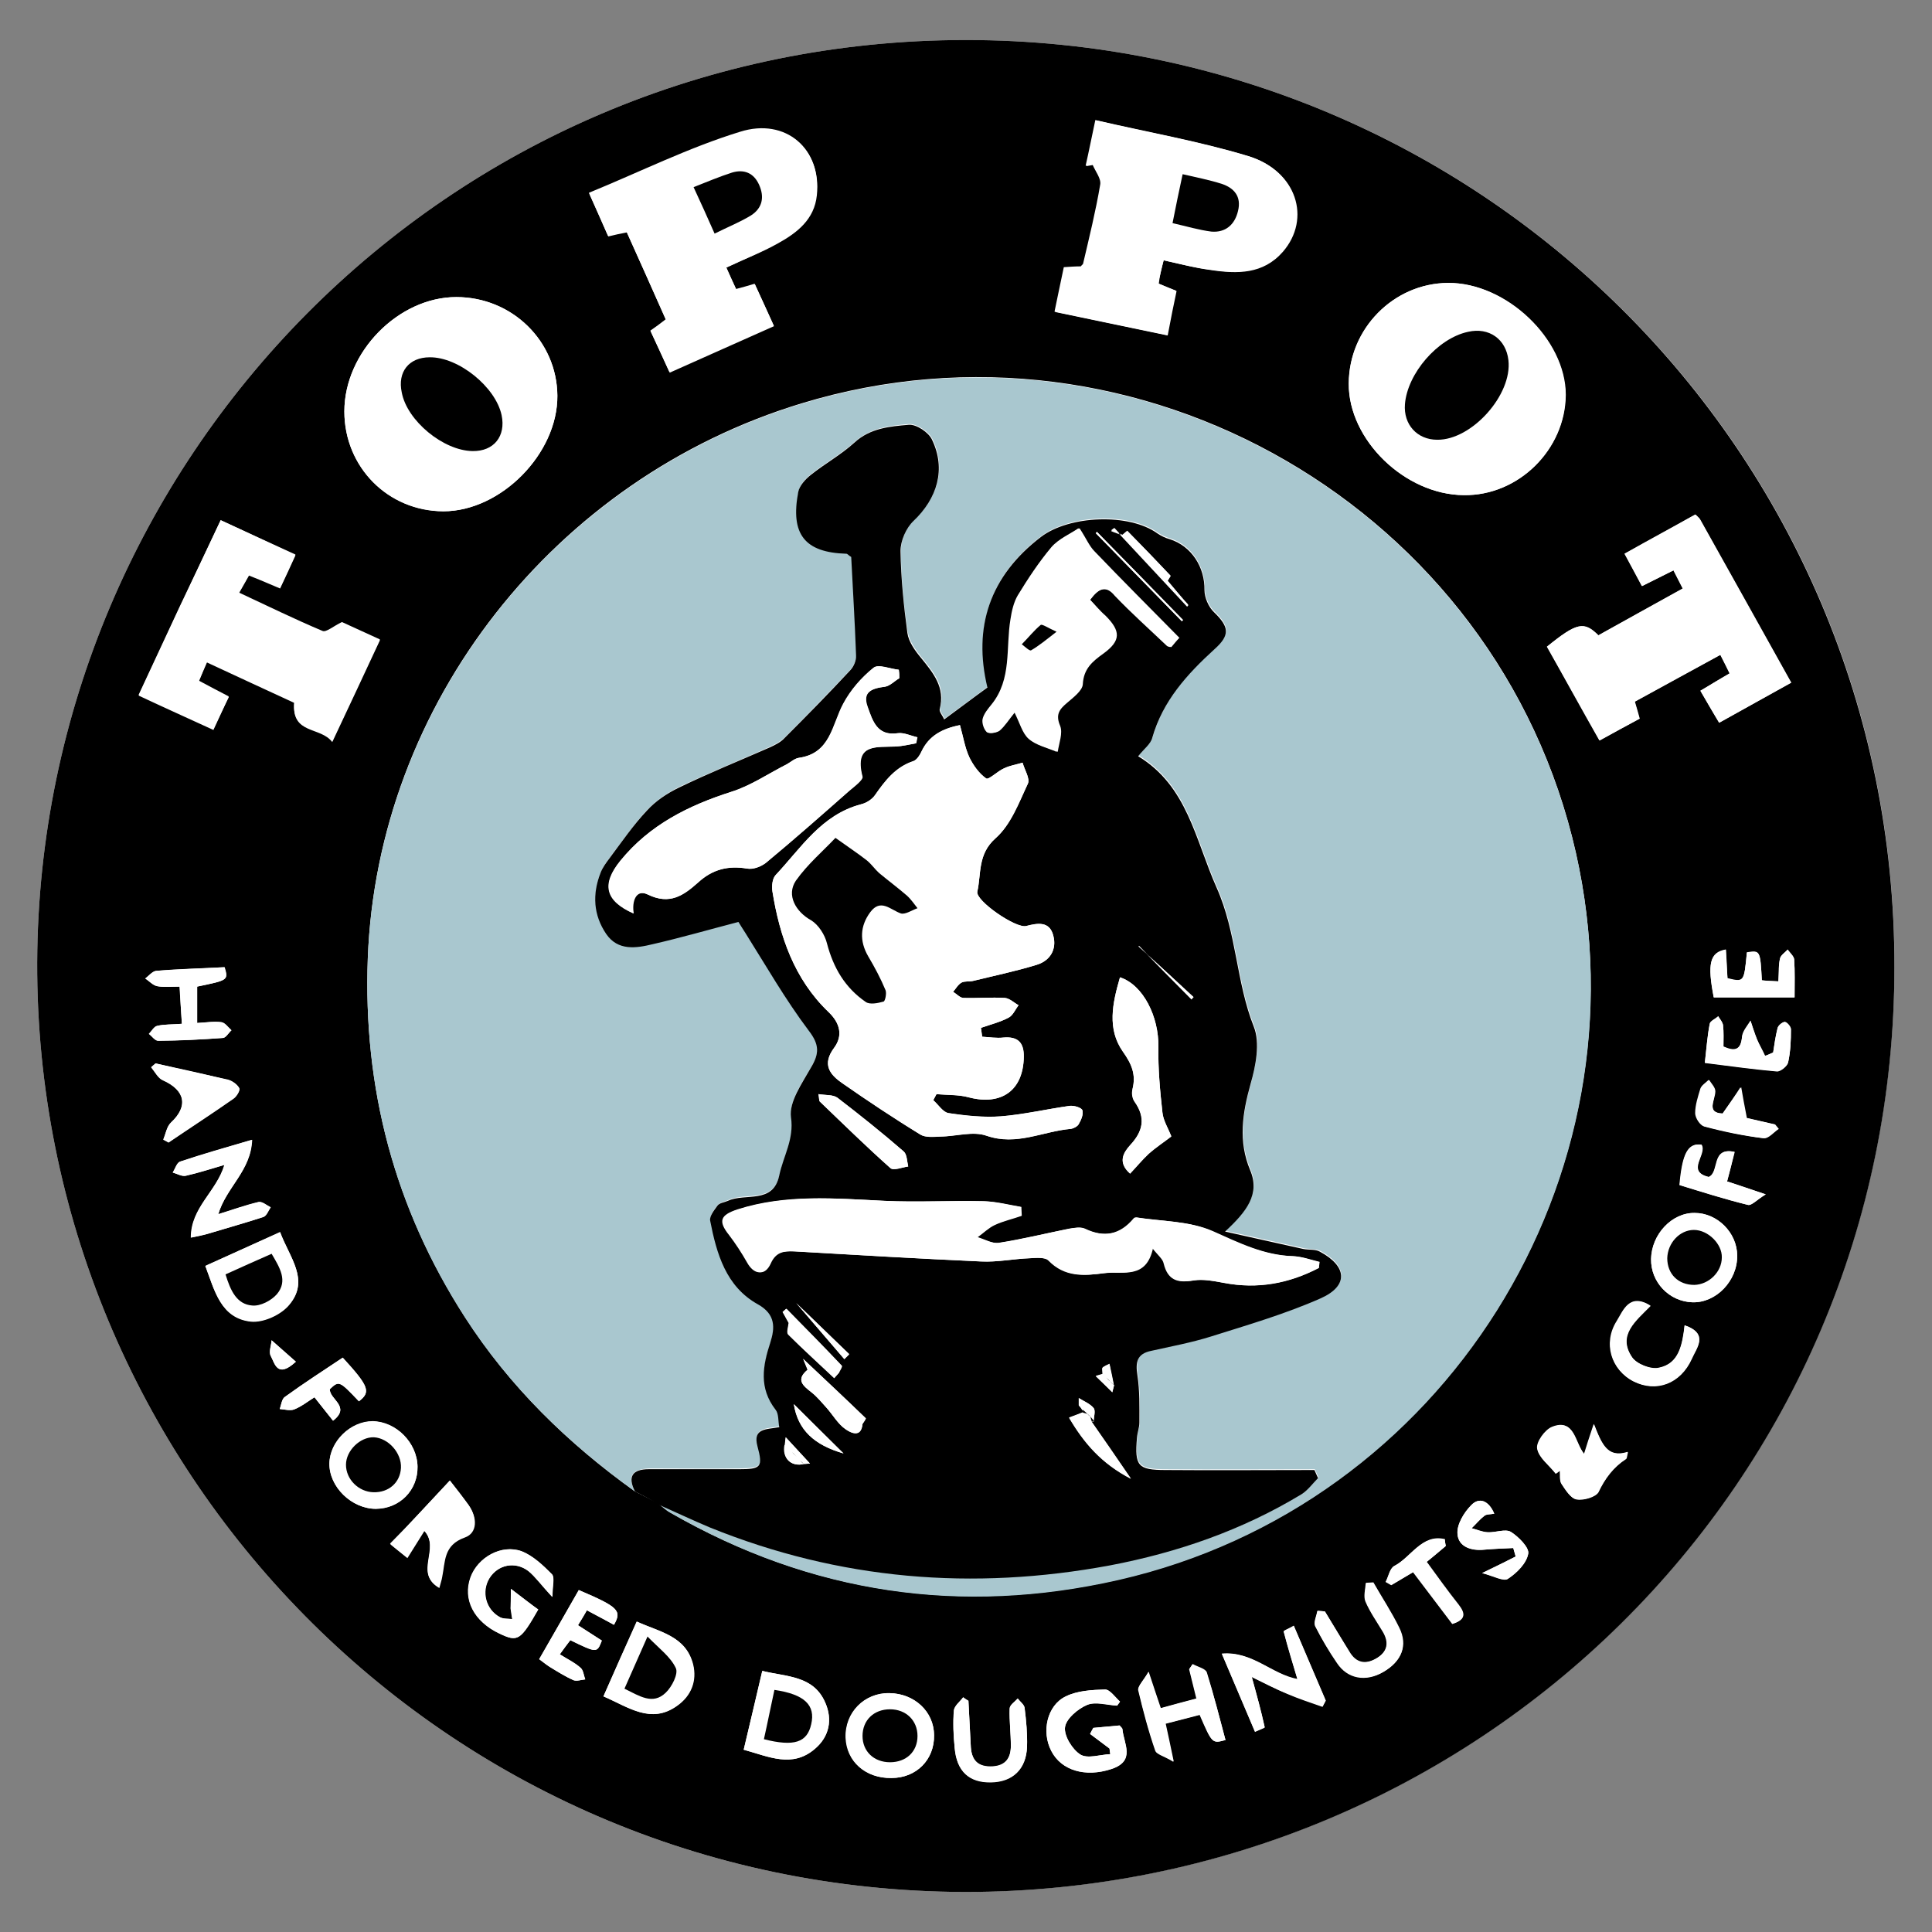 <?xml version="1.0" encoding="utf-8"?>
<!-- Generator: Adobe Illustrator 16.0.4, SVG Export Plug-In . SVG Version: 6.00 Build 0)  -->
<!DOCTYPE svg PUBLIC "-//W3C//DTD SVG 1.1//EN" "http://www.w3.org/Graphics/SVG/1.1/DTD/svg11.dtd">
<svg version="1.1" id="Layer_1" xmlns="http://www.w3.org/2000/svg" xmlns:xlink="http://www.w3.org/1999/xlink" x="0px" y="0px"
	 width="478px" height="478px" viewBox="0 0 478 478" style="enable-background:new 0 0 478 478;" xml:space="preserve">
<rect x="0" y="0" width="478" height="478" fill="#808080" stroke="none"/>
<g>
	<path style="fill:#FFFFFF;" d="M238.7,468.1c126.3-0.1,229.9-100.8,230-229C468.9,111.2,365.5,9.9,239,9.9
		C110.1,9.9,9.7,114.3,9.2,238.1C8.8,362.7,109.5,467.7,238.7,468.1z"/>
	<path style="fill-rule:evenodd;clip-rule:evenodd;" d="M238.7,468.1C109.5,467.7,8.8,362.7,9.2,238.1C9.7,114.3,110.1,9.9,239,9.9
		c126.5,0,229.8,101.3,229.7,229.3C468.7,367.3,365,468.1,238.7,468.1z M157.1,369c1.9,1,3.8,1.9,5.7,2.9c1,0.8,1.9,1.7,3,2.3
		c34.8,20,71.9,25.5,110.9,16.6C357.3,372.4,408,291.4,389.9,211C370.7,125.9,281.7,74.4,198.3,99.8C137.1,118.4,93.4,174.1,91,237
		c-1.2,32.2,6.6,61.8,24,88.8C126.1,343.1,140.5,357.1,157.1,369z M85.2,101.8c0,13.8,10.8,24.7,24.5,24.7
		c14.2,0,28.3-14.2,28.2-28.6c-0.1-13.5-11.2-24.4-25-24.4C98.6,73.5,85.2,87.1,85.2,101.8z M179.7,66.2c4.7-2.2,8.9-3.8,12.8-6
		c4.7-2.6,9-5.9,9.6-11.9c1.2-11.2-7.5-19.1-18.9-15.5c-12.7,3.9-24.7,9.9-37.4,15.1c1.8,4,3.2,7.2,4.7,10.6c1.6-0.4,3-0.7,4.6-1
		c3.3,7.3,6.5,14.5,9.7,21.7c-1.4,1-2.5,1.9-3.8,2.8c1.6,3.4,3,6.6,4.7,10.2c8.8-3.9,17.2-7.7,25.8-11.5c-1.7-3.8-3.2-7-4.7-10.3
		c-1.6,0.5-3,0.8-4.6,1.3C181.3,69.8,180.6,68.2,179.7,66.2z M287.9,64.4c4.1,0.9,7.8,1.9,11.6,2.4c6.6,1,13,1.1,17.9-4.5
		c7.1-8.2,3.4-20-8.4-23.6c-12.2-3.7-24.9-5.9-37.8-8.9c-0.9,4.2-1.7,7.8-2.4,11.3c0.6-0.1,1.1-0.2,1.7-0.3c0.7,1.7,2.2,3.5,1.9,5
		c-1.1,6.5-2.8,12.9-4.2,19.4c-0.1,0.3-0.4,0.5-0.6,0.8c-1.3,0.1-2.7,0.2-4.2,0.2c-0.8,3.7-1.5,7.1-2.3,11c9.5,2,18.6,3.9,27.8,5.8
		c0.8-4.3,1.5-7.7,2.2-11c-1.8-0.7-3-1.2-4.4-1.8C286.9,68.3,287.3,66.7,287.9,64.4z M333.7,94.9c-0.1,13.9,13.9,27.5,28.5,27.6
		c13.5,0.2,25.1-11.3,25.2-24.8c0-13.8-14.7-27.8-29.1-27.7C344.8,70.1,333.7,81.3,333.7,94.9z M54.6,128.7
		c-3.6,7.7-6.9,14.7-10.2,21.7c-3.3,7.1-6.6,14.2-10.1,21.7c6.4,3,12.4,5.7,18.5,8.5c1.4-3,2.5-5.5,3.8-8.1
		c-2.5-1.3-4.8-2.5-7.4-3.9c0.6-1.5,1.2-2.9,2-4.7c7.7,3.6,14.9,6.9,21.6,10c-0.7,7.9,6.5,5.8,9.4,9.7c4.2-8.9,7.9-16.8,11.8-25.2
		c-3.7-1.7-7-3.2-9.4-4.3c-2.1,1-3.9,2.6-4.8,2.2c-6.9-2.9-13.7-6.2-20.7-9.5c1-1.8,1.8-3.1,2.5-4.4c2.8,1.1,5.1,2.1,7.7,3.2
		c1.4-3,2.6-5.5,3.8-8.2C66.7,134.3,60.9,131.6,54.6,128.7z M420.7,170.9c1.6,2.8,3,5.2,4.6,7.9c6.2-3.4,11.9-6.6,17.8-9.9
		c-7.7-13.8-15.1-27-22.5-40.3c-0.2-0.4-0.6-0.7-1.2-1.3c-5.7,3.2-11.5,6.3-17.5,9.7c1.6,2.9,2.9,5.4,4.3,8c2.8-1.4,5.2-2.6,7.8-3.9
		c0.8,1.6,1.5,2.9,2.3,4.5c-7.2,4-14.1,7.8-20.9,11.6c-3.5-3.5-5.3-3.2-12.7,2.8c4.3,7.6,8.5,15.3,13,23.2c3.6-2,6.7-3.6,9.9-5.4
		c-0.4-1.5-0.8-2.8-1.2-4.2c7.1-3.9,14-7.7,21.2-11.6c0.9,1.8,1.6,3.1,2.3,4.6C425.5,168,423.5,169.2,420.7,170.9z M384.9,364.6
		c0.4-0.2,0.7-0.5,1.1-0.7c0.1,1.1-0.2,2.4,0.4,3.3c1,1.5,2.3,3.6,3.7,3.8c1.7,0.3,4.7-0.6,5.4-1.8c1.6-3.4,3.7-6.2,6.8-8.2
		c0.3-0.2,0.2-0.8,0.5-1.7c-5,1.6-6.5-2-8.4-6.9c-1.1,3.3-1.7,5.1-2.4,7.4c-2.4-2.9-2.3-8.9-7.9-6.7c-1.8,0.7-4,3.8-3.7,5.4
		C380.7,360.7,383.3,362.5,384.9,364.6z M309.7,414.9c3.1,1.5,5.9,3,8.8,4.2c2.8,1.2,5.8,2.2,8.7,3.2c0.3-0.5,0.5-1,0.8-1.5
		c-2.6-6.1-5.2-12.2-7.9-18.5c-1.2,0.7-2.6,1.2-2.5,1.4c1,3.9,2.2,7.8,3.4,11.8c-6.4-1.2-11.1-7-18.7-6.3c3,7,5.5,13,8.2,19.3
		c1.1-0.5,2.4-1,2.4-1.1C312,423.3,310.9,419.3,309.7,414.9z M93,373.3c5.9,0,10.4-4.6,10.3-10.4c-0.1-5.9-5.4-11.2-11.1-11.2
		c-5.5,0-10.6,5-10.7,10.4C81.4,367.8,87,373.3,93,373.3z M54,300.4c2-6.7,8.1-10.7,8.4-18.4c-6.5,1.9-12.2,3.6-17.8,5.4
		c-0.8,0.3-1.2,1.7-1.8,2.7c1.1,0.3,2.2,1,3.2,0.8c3.1-0.7,6.2-1.7,9.6-2.7c-2,6.6-8.3,10.5-8.3,18c1.9-0.4,3-0.6,4-0.9
		c4.6-1.4,9.3-2.7,13.9-4.2c0.8-0.3,1.2-1.5,1.8-2.4c-1-0.5-2.1-1.5-3-1.3C60.8,298.2,57.8,299.3,54,300.4z M408.5,311.5
		c-0.1,5.7,4.5,10.5,10.2,10.7c5.9,0.2,11.2-5.3,11.1-11.6c-0.1-5.6-4.9-10.5-10.5-10.5C413.6,300,408.6,305.4,408.5,311.5z
		 M149.3,419.7c6.2,2.7,11.8,7,18.3,2.3c3.4-2.4,4.9-6.1,3.9-10.2c-1.8-7.1-8.3-8-13.9-10.6C154.7,407.5,152.1,413.3,149.3,419.7z
		 M231.1,429.3c-0.1-5.8-4.8-10.3-11-10.4c-6.2-0.1-11,4.8-10.8,11c0.2,5.9,4.9,10.1,11.3,10C226.7,439.9,231.2,435.4,231.1,429.3z
		 M50.8,313.2c2.3,6.1,3.8,13,11.3,13.8c3.1,0.3,7.5-1.7,9.5-4.2c5.1-6.1,0-11.7-2.3-17.9C62.9,307.7,57,310.4,50.8,313.2z
		 M184,432.9c6.2,1.7,12,4.6,17.6-0.2c3.6-3.1,4.4-7.3,2.6-11.4c-2.9-6.8-9.6-6.4-15.6-7.9C187,420.1,185.6,426.3,184,432.9z
		 M111.3,366.3c-5.6,6-10.1,10.8-14.7,15.8c1.2,1,2.1,1.7,4.2,3.4c1.5-2.4,2.8-4.5,4.2-6.7c4.1,4.4-2.6,10.5,3.7,14.1
		c0.3-1.2,0.6-2,0.7-2.7c0.8-3.9,0.3-7.9,5.6-9.8c3.2-1.1,3.1-5,1-7.9C114.6,370.5,113.2,368.8,111.3,366.3z M126.4,393.1
		c0,2.5-0.1,3.6,0,4.8c0.1,0.9,0.3,1.8,0.4,2.7c-1-0.2-2.2,0-3.1-0.5c-3.5-1.9-4.6-6.3-2.6-9.6c2.1-3.4,6.4-4.3,9.7-1.8
		c1.8,1.4,3.2,3.5,5.9,6.4c0-2.6,0.6-4.8-0.1-5.6c-2.2-2.2-4.7-4.6-7.5-5.7c-5-1.8-10.7,1.5-12.6,6.4c-2,5.5,0.8,11,7.2,14
		c4.4,2.1,5.1,1.7,9.5-6C131.4,397,129.7,395.6,126.4,393.1z M270.5,427.5c-0.3,0.5-0.6,1-0.8,1.5c1.6,1.2,3.2,2.4,4.8,3.6
		c0.1,0.5,0.1,1,0.2,1.4c-2.5,0.1-5.6,1.2-7.4,0.1c-2-1.2-4.1-4.6-3.8-6.8c0.3-2.1,3.2-4.6,5.5-5.5c2.1-0.9,4.9,0,7.4,0.2
		c0.2-0.3,0.5-0.6,0.7-1c-1.2-1.1-2.5-3-3.7-3c-3.3,0.1-6.8,0.3-9.7,1.7c-4.7,2.3-6.1,8.8-3.6,13.5c2.5,4.9,8.5,6.5,14.8,4.5
		c6.2-2,3.1-6.3,2.8-9.9c0-0.3-0.4-0.5-0.7-0.9C274.9,427.1,272.7,427.3,270.5,427.5z M45,253.3c-2.5,0.2-4.3,0.1-6,0.5
		c-0.8,0.2-1.4,1.3-2.1,2c0.8,0.6,1.5,1.7,2.3,1.7c5.3-0.1,10.7-0.3,16-0.7c0.7-0.1,1.4-1.3,2.1-1.9c-0.8-0.7-1.6-1.9-2.5-2
		c-1.8-0.2-3.7,0.1-6,0.2c0-3.3,0-6.2,0-9c7.7-1.6,7.7-1.6,6.8-4.8c-5.6,0.3-11.3,0.5-16.9,0.9c-0.9,0.1-1.8,1.2-2.7,1.9
		c1,0.7,1.9,1.7,3,1.9c1.7,0.3,3.4,0.1,5.5,0.1C44.6,247.3,44.8,250.1,45,253.3z M303.2,430.5c-1.5-5.6-2.9-11.2-4.6-16.7
		c-0.3-1-2.3-1.4-3.5-2.1c-0.3,0.4-0.5,0.8-0.8,1.2c0.6,2.3,1.1,4.6,1.8,7.3c-3.1,0.8-6,1.6-8.9,2.4c-0.9-2.7-1.7-5-3-9
		c-1.3,2.2-2.7,3.5-2.5,4.5c1.1,5,2.5,10,4.2,14.9c0.3,1,2.3,1.5,4.5,2.8c-0.9-4.3-1.4-6.7-2-9.4c3.1-0.8,5.9-1.5,8.5-2.2
		C299.9,431.4,299.9,431.4,303.2,430.5z M38.5,263.1c-0.4,0.3-0.7,0.6-1.1,0.9c1,1.1,1.7,2.7,2.9,3.2c5.6,2.5,6.3,6.5,2,10.5
		c-1,1-1.3,2.8-1.9,4.2c0.4,0.2,0.8,0.5,1.3,0.7c5.3-3.6,10.7-7.1,16-10.8c0.8-0.5,1.7-2.1,1.5-2.6c-0.5-0.9-1.7-1.8-2.8-2.1
		C50.4,265.8,44.4,264.5,38.5,263.1z M327.8,398.7c-0.6-0.1-1.2-0.1-1.8-0.2c-0.2,1.3-1,2.8-0.5,3.8c1.5,3.2,3.4,6.2,5.4,9.1
		c2.6,3.9,7.1,4.7,11.4,2.2c4.5-2.6,6.1-6.5,3.9-10.9c-1.9-3.9-4.3-7.5-6.4-11.2c-0.6,0-1.2,0.1-1.8,0.1c-0.1,1.5-0.6,3.2-0.1,4.5
		c1.1,2.6,2.8,5,4.3,7.5c1.6,2.7,1.2,5-1.5,6.6c-2.8,1.7-5.2,1.3-6.9-1.7C331.8,405.3,329.8,402,327.8,398.7z M239.6,420.8
		c-0.4-0.3-0.9-0.5-1.3-0.8c-0.8,1.1-2.2,2.1-2.3,3.3c-0.2,3-0.1,6.1,0.2,9.2c0.5,5.8,3.6,8.6,9,8.5c5.4-0.1,8.7-3.3,8.9-8.8
		c0.1-3.2-0.2-6.4-0.6-9.6c-0.1-0.8-1.1-1.5-1.7-2.3c-0.7,0.8-2,1.6-2,2.5c-0.1,3,0.3,6.1,0.3,9.2c0,2.9-1.2,4.9-4.5,5.1
		c-3.5,0.2-5.1-1.4-5.4-4.7C240,428.5,239.8,424.7,239.6,420.8z M416.8,327.9c-0.5,4.9-1.3,9.5-6.5,10.5c-2,0.4-5.5-1-6.6-2.7
		c-3.7-5.5,1.1-9,4.6-12.7c-5.2-3.2-6.7,1.2-8.3,3.8c-3.5,5.5-1.4,12.1,4.1,14.9c5.6,2.8,11.6,0.7,14.4-5.6
		C419.7,333.5,422.9,330,416.8,327.9z M143.2,393.4c-3.3,5.8-6.5,11.4-9.8,17.1c1.1,0.8,1.8,1.4,2.6,1.9c1.9,1.2,3.9,2.4,5.9,3.3
		c0.8,0.3,1.9-0.1,2.9-0.2c-0.4-1-0.4-2.3-1.2-2.9c-1.4-1.2-3.2-2.1-5.1-3.3c1-1.4,1.8-2.4,2.6-3.5c6.6,3.2,6.6,3.2,7.8,0.1
		c-1.9-1.2-3.7-2.4-5.9-3.8c0.8-1.3,1.5-2.4,2.2-3.7c2.4,1.3,4.6,2.4,6.7,3.6C153.9,398.5,153.1,397.6,143.2,393.4z M438.7,260.4
		c-0.7,0.3-1.3,0.6-2,0.9c-0.7-1.4-1.5-2.7-2-4.1c-0.6-1.5-1.1-3.1-1.6-4.6c-0.7,1.3-1.9,2.6-2.1,4c-0.3,3.4-1.9,3.6-4.6,2.4
		c0-1.8,0.1-3.5-0.1-5.3c-0.1-0.8-0.7-1.5-1.2-2.2c-0.7,0.6-2,1.1-2.1,1.9c-0.6,3.1-0.8,6.2-1.2,9.6c6.4,0.8,12.1,1.6,17.8,2.1
		c0.9,0.1,2.6-1.3,2.8-2.2c0.6-2.7,0.7-5.4,0.7-8.2c0-0.6-0.9-1.7-1.5-1.8c-0.6-0.1-1.7,0.8-1.8,1.5
		C439.3,256.3,439,258.4,438.7,260.4z M440,242.8c-1.5-0.1-2.9-0.1-4.1-0.2c-0.4-7.4-0.4-7.4-3.7-6.9c-0.7,7.4-0.7,7.4-4.8,6.4
		c-0.1-2.3-0.2-4.7-0.4-7.1c-4,0.7-4.6,3.5-3,11.8c6.4,0,12.9,0,20,0c0-3.4,0.1-6.4-0.1-9.4c-0.1-0.8-1-1.6-1.6-2.4
		c-0.7,0.7-1.7,1.3-1.9,2.2C440,238.6,440.1,240.3,440,242.8z M366.7,389.2c2.9,0.7,5.4,2.1,6.4,1.4c2.2-1.5,4.6-3.9,5-6.2
		c0.3-1.5-2.4-4.2-4.3-5.4c-1.4-0.8-3.7,0.2-5.7,0.1c-1.4-0.1-2.7-0.7-4-1c1.1-1,2-2.2,3.2-3.1c0.5-0.4,1.4-0.3,2.4-0.5
		c-1.4-3.2-3.7-4.2-5.7-2.1c-1.8,1.8-3.6,4.8-3.4,7.1c0.2,3.2,3.4,4.3,6.7,3.9c2.4-0.2,4.8-0.3,7.1-0.4c0.2,0.7,0.4,1.4,0.6,2.1
		C372.9,386.2,370.7,387.3,366.7,389.2z M427.3,292.3c0.7-2.6,1.2-4.6,1.9-7.3c-5.9-1.3-3.6,5.1-6.4,6.2c-5.8-1.4-0.3-5.6-1.8-8
		c-3.3-0.4-4.7,2-5.4,10c5.6,1.7,11.2,3.5,16.9,4.9c0.9,0.2,2.2-1.3,4.4-2.6C432.7,294.1,430.2,293.2,427.3,292.3z M426.2,275.5
		c-4.2-0.1-1.8-3.3-2-5.5c-0.1-1-1-1.9-1.5-2.8c-0.7,0.7-1.7,1.3-2,2.1c-0.6,2-1.3,4.1-1.3,6.1c0,1.2,1.2,3,2.2,3.3
		c4.8,1.3,9.7,2.3,14.6,2.9c1.1,0.1,2.5-1.5,3.7-2.3c-0.3-0.4-0.6-0.7-0.9-1.1c-2.6-0.6-5.2-1.2-7-1.6c-0.6-3.1-1-5.3-1.4-7.6
		C429.4,270.9,428,272.9,426.2,275.5z M84.8,335.9c-4.8,3.2-9.6,6.3-14.3,9.7c-0.8,0.5-0.9,2-1.3,3c1.2,0.1,2.6,0.5,3.6,0.1
		c1.7-0.7,3.2-1.9,5-3c1.6,2,3,3.8,4.6,5.8c4.5-3.5-0.9-5.3-0.8-7.8c2.3-2.1,2.3-2.1,7.2,3C91.8,344.4,91.3,343,84.8,335.9z
		 M357.7,382.5c-0.1-0.5-0.2-1-0.3-1.6c-5.6-1.4-8.3,4.5-12.5,6.6c-1.1,0.6-1.4,2.6-2.1,3.9c0.5,0.3,0.9,0.5,1.4,0.8
		c1.7-1,3.5-2.1,5.4-3.2c3.4,4.5,6.6,8.7,9.7,12.8c3.3-1,3.2-2.6,1.5-4.7c-2.7-3.4-5.2-6.9-7.9-10.6
		C354.8,385,356.3,383.7,357.7,382.5z M73.2,336.9c-2.2-1.9-4.1-3.6-6-5.3c-0.1,1.3-0.8,2.9-0.2,3.9C68,337.3,68.5,341.1,73.2,336.9
		z"/>
	<path style="fill-rule:evenodd;clip-rule:evenodd;fill:#A9C7CF;" d="M157.1,369c-16.6-11.9-31-25.9-42.1-43.1
		c-17.4-27.1-25.2-56.6-24-88.8c2.4-62.9,46.1-118.6,107.3-137.2c83.4-25.4,172.4,26.1,191.6,111.2
		c18.2,80.4-32.6,161.4-113.1,179.8c-39,8.9-76.1,3.4-110.9-16.6c-1.1-0.6-2-1.5-3-2.3c4.3,1.9,8.5,3.9,12.8,5.7
		c32,13,65.1,15.7,99,9.4c16.8-3.1,32.8-8.6,47.4-17.6c1.6-1,2.7-2.6,4.1-4c-0.3-0.7-0.6-1.3-0.9-2c-12.3,0-24.5,0.1-36.8,0
		c-6.9,0-7.7-1-7.1-8c0.1-1.3,0.6-2.5,0.6-3.8c0-3.9,0.1-7.9-0.5-11.7c-0.5-3.3-0.1-5.3,3.5-6c4.9-1,9.8-2,14.6-3.5
		c9.2-2.9,18.6-5.5,27.3-9.5c6.9-3.1,6.4-7.9-0.2-11.5c-1.2-0.6-2.8-0.4-4.2-0.7c-6-1.3-12-2.7-19.3-4.3c5.4-5,8.6-9.4,6.2-15.2
		c-3-7.2-1.9-14,0.1-21.3c1.2-4.5,2.4-10.2,0.8-14.2c-4.4-11.1-4.2-23.2-9.2-34.4c-5.3-11.9-7.2-25.1-19.4-32.5c1.4-1.8,3-3,3.5-4.6
		c2.6-9.1,8.6-15.8,15.4-21.9c3.8-3.5,3.6-5.5-0.1-9.1c-1.4-1.3-2.4-3.7-2.4-5.5c0.1-5.6-3.2-10.9-8.6-12.6c-1-0.3-2.1-0.8-3-1.4
		c-7.1-5.1-21.8-4.5-28.8,0.8c-12.7,9.7-16.9,22.2-13.3,37.3c-3.6,2.7-7,5.2-10.7,7.9c-0.4-1-1.3-1.9-1.1-2.6
		c1.5-5.3-1.6-8.9-4.6-12.6c-1.5-1.8-3-4-3.4-6.2c-1-6.7-1.7-13.5-1.7-20.3c0-2.5,1.4-5.7,3.2-7.4c5.9-5.6,8.1-12.8,4.6-20.1
		c-0.9-1.8-3.9-3.8-5.8-3.7c-4.7,0.4-9.5,0.9-13.4,4.4c-3.3,3-7.3,5.2-10.8,8c-1.3,1-2.8,2.6-3.1,4.2c-2,10.5,1.5,15,11.9,15.3
		c0.3,0,0.5,0.3,1.2,0.8c0.4,7.9,0.9,16.1,1.2,24.3c0,1.3-0.6,2.8-1.5,3.8c-5.3,5.6-10.7,11.2-16.2,16.7c-1,1-2.3,1.7-3.6,2.3
		c-7.5,3.4-15.2,6.5-22.6,10c-2.8,1.4-5.6,3.3-7.8,5.6c-3.4,3.6-6.2,7.8-9.2,11.7c-0.9,1.2-1.8,2.4-2.3,3.7
		c-2.2,5.3-1.8,10.5,1.4,15.2c2.9,4.3,7.4,3.5,11.5,2.5c7-1.6,14-3.6,21.2-5.5c0.5,0.8,1.1,1.8,1.7,2.7c5.2,8.1,10,16.5,15.7,24.2
		c2.7,3.6,2.5,5.7,0.5,9.2c-2.2,3.8-5.5,8.4-4.9,12.2c0.8,5.6-1.9,9.7-2.9,14.4c-1.5,7.2-8.4,4.3-12.7,6.3c-0.9,0.4-2,0.6-2.6,1.2
		c-0.9,1.1-2,2.6-1.8,3.7c1.6,8.2,3.9,16.3,11.8,20.7c4.5,2.5,4.2,5.9,3.1,9.4c-1.9,5.9-2.9,11.4,1.3,16.7c0.8,1,0.6,2.8,0.9,4.3
		c-3.3,0.6-6.6,0.2-5.4,4.7c1.4,5.2,0.9,5.6-4.6,5.7c-7.4,0.1-14.9,0-22.3,0C156.4,363.5,155.1,365.2,157.1,369z"/>
	<path style="fill-rule:evenodd;clip-rule:evenodd;" d="M157.1,369c-1.9-3.7-0.6-5.5,3.4-5.5c7.4,0,14.9,0,22.3,0
		c5.5,0,6-0.5,4.6-5.7c-1.2-4.5,2.2-4.1,5.4-4.7c-0.3-1.5-0.1-3.3-0.9-4.3c-4.2-5.4-3.2-10.9-1.3-16.7c1.1-3.5,1.4-6.9-3.1-9.4
		c-7.9-4.4-10.2-12.5-11.8-20.7c-0.2-1.1,1-2.6,1.8-3.7c0.5-0.7,1.7-0.8,2.6-1.2c4.3-2,11.2,0.9,12.7-6.3c1-4.8,3.7-8.9,2.9-14.4
		c-0.5-3.8,2.7-8.3,4.9-12.2c2.1-3.5,2.2-5.7-0.5-9.2c-5.8-7.7-10.6-16.1-15.7-24.2c-0.6-0.9-1.2-1.9-1.7-2.7
		c-7.3,1.9-14.2,3.9-21.2,5.5c-4.1,1-8.6,1.7-11.5-2.5c-3.2-4.7-3.5-9.9-1.4-15.2c0.5-1.3,1.4-2.5,2.3-3.7c3-4,5.8-8.1,9.2-11.7
		c2.1-2.3,4.9-4.2,7.8-5.6c7.4-3.6,15.1-6.7,22.6-10c1.3-0.6,2.7-1.3,3.6-2.3c5.5-5.5,10.9-11,16.2-16.7c0.9-0.9,1.6-2.5,1.5-3.8
		c-0.3-8.2-0.8-16.4-1.2-24.3c-0.7-0.4-0.9-0.8-1.2-0.8c-10.3-0.3-13.9-4.8-11.9-15.3c0.3-1.5,1.7-3.1,3.1-4.2c3.5-2.8,7.5-5,10.8-8
		c3.9-3.6,8.8-4,13.4-4.4c1.9-0.2,5,1.9,5.8,3.7c3.5,7.3,1.3,14.5-4.6,20.1c-1.8,1.7-3.2,4.9-3.2,7.4c0.1,6.8,0.8,13.6,1.7,20.3
		c0.3,2.2,1.9,4.4,3.4,6.2c3,3.7,6,7.3,4.6,12.6c-0.2,0.7,0.7,1.6,1.1,2.6c3.7-2.7,7.1-5.3,10.7-7.9c-3.6-15,0.6-27.6,13.3-37.3
		c7-5.3,21.8-5.9,28.8-0.8c0.9,0.6,1.9,1.1,3,1.4c5.4,1.7,8.7,6.9,8.6,12.6c0,1.8,1,4.2,2.4,5.5c3.7,3.6,4,5.6,0.1,9.1
		c-6.8,6.2-12.8,12.8-15.4,21.9c-0.4,1.6-2.1,2.8-3.5,4.6c12.2,7.4,14.1,20.6,19.4,32.5c5,11.2,4.8,23.3,9.2,34.4
		c1.6,4,0.5,9.7-0.8,14.2c-2,7.2-3.1,14.1-0.1,21.3c2.5,5.9-0.8,10.2-6.2,15.2c7.3,1.6,13.3,3,19.3,4.3c1.4,0.3,3,0,4.2,0.7
		c6.7,3.6,7.1,8.4,0.2,11.5c-8.8,3.9-18.1,6.6-27.3,9.5c-4.8,1.5-9.7,2.4-14.6,3.5c-3.6,0.7-4,2.8-3.5,6c0.6,3.9,0.5,7.8,0.5,11.7
		c0,1.3-0.5,2.5-0.6,3.8c-0.6,7,0.2,8,7.1,8c12.3,0.1,24.5,0,36.8,0c0.3,0.7,0.6,1.3,0.9,2c-1.3,1.3-2.5,3-4.1,4
		c-14.7,8.9-30.6,14.4-47.4,17.6c-33.9,6.3-66.9,3.6-99-9.4c-4.3-1.8-8.5-3.8-12.8-5.7C160.9,370.9,159,370,157.1,369z M267.9,348.8
		c0,0.2,0,0.4,0,0.7c-1,0.4-2,0.7-3.4,1.3c3.7,6.3,8,11.3,15.3,15.1c-3.8-5.5-6.8-9.8-9.8-14.2c0.2,0,0.4,0,0.6,0
		c0-1.1,0.5-2.6,0-3.3c-0.9-1.1-2.4-1.7-3.7-2.5c0,0.6,0,1.2,0,1.8C267.2,348,267.5,348.4,267.9,348.8L267.9,348.8z M272.8,340
		c-0.6,0.2-1.1,0.3-1.7,0.5c1.4,1.3,2.7,2.6,4.1,4c0.1-0.5,0.3-1.1,0.4-1.6c-0.4-1.8-0.8-3.6-1.1-5.4c-1.5,0.6-1.7,0.9-1.8,1.2
		C272.7,339,272.8,339.5,272.8,340z M194.2,357.4c-0.7,3.4,1.5,5.6,4.8,4.8c0.5,0,0.9-0.1,1.4-0.1c-2-2.2-4-4.3-6-6.5
		C194.3,356.2,194.2,356.8,194.2,357.4z M288.9,143.7c0.2-0.4,0.8-1.2,0.7-1.3c-3.5-3.7-7.1-7.4-10.7-11.1c0,0-0.8,0.7-1.2,1
		c-0.9-0.4-1.9-0.7-2.8-1.1c0.3-0.2,0.5-0.4,0.8-0.6c6,6.4,12,12.9,18,19.3c0.1-0.1,0.2-0.2,0.3-0.3
		C292.3,147.8,290.6,145.7,288.9,143.7z M207.6,339.6c0.3-0.6,0.9-1.5,0.7-1.7c-4.5-4.8-9.1-9.4-13.7-14.1c-0.3,0.3-0.6,0.5-0.9,0.8
		c0.5,0.9,1,1.8,1.5,2.7c-0.1,1-0.6,2.4-0.2,2.9c3.7,3.7,7.6,7.2,11.4,10.8C206.8,340.5,207.2,340.1,207.6,339.6z M213.4,352.3
		c0.3-0.5,0.9-1.3,0.8-1.4c-4.9-4.8-10-9.5-15.5-14.7c0.6,1.3,0.9,2,1.1,2.7c-3,2.5-1.1,4,1,5.6c1.4,1.1,2.5,2.5,3.7,3.8
		c1.6,1.8,2.8,4,4.7,5.3C210.3,354.4,213.1,356,213.4,352.3z M243,256.5c-0.1-0.7-0.2-1.4-0.3-2.2c2.3-0.8,4.7-1.4,6.8-2.5
		c1.1-0.6,1.7-2.1,2.5-3.1c-1.1-0.6-2.2-1.7-3.4-1.8c-3.4-0.2-6.8,0.1-10.2,0c-0.9,0-1.7-1-2.6-1.5c0.7-0.8,1.2-1.8,2.1-2.3
		c0.8-0.4,1.9-0.2,2.8-0.4c5.3-1.3,10.6-2.4,15.8-4c3.3-1,5-3.8,4.1-7.2c-0.9-3.6-3.8-3.1-6.7-2.4c-2.5,0.7-12.6-6.3-12.1-8.5
		c1-4.4,0-9.2,4.5-13.2c3.7-3.3,5.7-8.8,8-13.5c0.6-1.2-0.8-3.4-1.3-5.2c-1.5,0.4-3.2,0.7-4.6,1.4c-1.6,0.7-3.8,2.9-4.4,2.5
		c-1.8-1.3-3.2-3.3-4.2-5.3c-1.1-2.4-1.5-5.1-2.3-7.9c-4.5,0.9-7.7,2.7-9.5,6.5c-0.4,0.9-1.2,2.1-2,2.4c-4.4,1.4-7,4.8-9.5,8.4
		c-0.7,1.1-2.2,2-3.5,2.3c-9.8,2.6-14.8,10.8-21.1,17.5c-0.8,0.9-1,2.7-0.8,4c1.8,11.2,5.4,21.7,13.8,29.8c3.1,2.9,3.6,6.1,1.5,8.9
		c-3.1,4.2-1.1,6.7,2,8.8c6.3,4.4,12.8,8.6,19.3,12.7c1.3,0.8,3.3,0.6,5,0.5c3.8-0.1,8.1-1.4,11.4-0.2c7.4,2.5,13.9-1.1,20.8-1.7
		c0.7-0.1,1.7-0.6,2-1.2c0.6-1,1.2-2.5,0.9-3.4c-0.3-0.7-2.1-1.2-3.1-1.1c-5.7,0.8-11.4,2.2-17.1,2.6c-4.3,0.3-8.7-0.2-12.9-0.8
		c-1.4-0.2-2.5-2.1-3.8-3.2c0.3-0.5,0.5-1,0.8-1.5c2.7,0.2,5.4,0.1,8,0.8c8.1,2.1,13.5-1.7,13.6-10c0.1-3.5-1.4-5.1-5-4.8
		C246.6,256.9,244.8,256.6,243,256.5z M326.3,313.7c0.1-0.5,0.1-1,0.2-1.5c-2.1-0.5-4.3-1.3-6.4-1.4c-7.3-0.2-13.5-3.3-20-6.2
		c-5.7-2.5-12.5-2.4-18.9-3.4c-0.1,0-0.3,0.1-0.4,0.2c-3.4,4.1-7.5,4.9-12.3,2.6c-1-0.5-2.6-0.2-3.8,0c-5.8,1.1-11.6,2.6-17.4,3.5
		c-1.7,0.3-3.6-0.9-5.4-1.4c1.4-1,2.7-2.3,4.2-3c2.1-1,4.5-1.5,6.7-2.3c0-0.7-0.1-1.5-0.1-2.2c-3-0.5-6-1.3-9.1-1.4
		c-8.2-0.2-16.5,0.3-24.7-0.1c-12.1-0.6-24.2-1.6-36.1,2.1c-4.3,1.4-4.9,2.8-2.1,6.4c1.6,2.1,3.1,4.4,4.4,6.7
		c1.8,3.1,4.2,3.4,5.6,0.3c1.3-2.9,3.3-3.1,5.9-3c15.4,0.9,30.9,1.8,46.3,2.5c4,0.2,8-0.7,12-0.8c1.6-0.1,3.9-0.3,4.8,0.6
		c4,4.1,8.7,3.7,13.6,3.1c4.5-0.6,10.3,1.7,12-6.3c1.5,1.9,2.6,2.8,2.9,3.9c1,4.1,3.3,4.8,7.2,4.2c2.4-0.4,5.1,0.2,7.6,0.6
		C311.1,319,318.9,317.6,326.3,313.7z M222.5,167.8c0-0.7,0-1.4-0.1-2.1c-2.1-0.2-5.1-1.5-6.2-0.5c-2.9,2.4-5.6,5.5-7.5,8.9
		c-2.8,5.3-3.2,12.3-11,13.4c-1,0.1-2,1-3,1.6c-4.6,2.3-8.9,5.3-13.7,6.8c-10.7,3.4-20.3,8.2-27.4,17c-4.8,5.9-3.8,9.9,3.2,13.1
		c-0.5-2.9,0.5-6.1,3.5-4.7c5.5,2.7,8.9,0.2,12.5-3c3.5-3.2,7.4-4.2,12.1-3.4c1.4,0.2,3.4-0.5,4.6-1.4c7-5.8,13.8-11.8,20.6-17.8
		c1.3-1.1,3.6-2.8,3.3-3.6c-2.1-8.2,3.5-7.2,8.3-7.4c1.7-0.1,3.3-0.5,5-0.8c0.1-0.5,0.2-1,0.3-1.5c-1.6-0.3-3.3-1.2-4.8-1
		c-5.2,0.8-6.3-3.1-7.5-6.5c-1.4-3.8,1.1-4.6,4.3-5C220.2,169.7,221.3,168.5,222.5,167.8z M269.7,148.4c2.1-2.8,3.8-3.7,6.4-1
		c4.2,4.3,8.6,8.3,12.9,12.4c0.2,0.2,0.5,0.2,0.8,0.3c0.7-0.8,1.3-1.6,2-2.3c-7-7.1-14.1-14.2-21-21.4c-1.3-1.3-2-3.1-3.7-5.7
		c-2,1.3-4.9,2.5-6.7,4.7c-3.1,3.6-5.8,7.8-8.3,11.9c-1,1.7-1.5,3.9-1.8,5.9c-1.2,7.1,0.4,14.9-4.7,21.1c-0.9,1.1-1.9,2.3-2.2,3.6
		c-0.2,1,0.2,2.5,1,3.2c0.4,0.5,2.2,0.2,2.9-0.3c1.3-1.1,2.2-2.6,3.9-4.7c1.4,2.7,2,5.3,3.6,6.7c1.8,1.6,4.6,2.2,6.9,3.2
		c0.3-2.1,1.3-4.6,0.6-6.4c-1.2-2.8-0.2-4.1,1.7-5.7c1.5-1.3,3.8-3,3.9-4.6c0.2-3.8,2.3-5.6,5.1-7.6c4.4-3.2,4.3-5.6,0.5-9.4
		C272.1,151.1,271,149.7,269.7,148.4z M277.1,241.8c-1.9,6.5-3.2,12.8,0.7,18.3c2.2,3.1,3.3,5.7,2.4,9.3c-0.2,1,0,2.3,0.5,3.1
		c2.9,4,2.1,7.4-1.1,10.8c-1.7,1.9-3.1,4.2,0,7c1.6-1.7,3-3.4,4.6-4.9c1.8-1.6,3.7-2.9,5.6-4.3c-0.8-2-2-3.9-2.2-5.9
		c-0.6-5.4-1.1-10.8-1-16.3C286.7,251.6,282.9,243.7,277.1,241.8z M202.5,270.7c0.2,1,0.1,1.7,0.4,1.9c5.8,5.5,11.5,11.1,17.4,16.4
		c0.8,0.7,2.9-0.2,4.4-0.4c-0.3-1.3-0.3-3-1.1-3.7c-5.3-4.6-10.8-9-16.4-13.3C206.1,270.8,204.3,271,202.5,270.7z M271.4,131.6
		c-0.1,0.1-0.2,0.2-0.3,0.3c7.1,7.3,14.2,14.5,21.3,21.8c0.1-0.1,0.2-0.2,0.3-0.3C285.6,146.1,278.5,138.8,271.4,131.6z
		 M208.7,359.6c-4.6-4.5-8.5-8.4-12.3-12.2C197.4,353.7,201.4,357.5,208.7,359.6z M197,322.4c3.1,3.6,7.5,8.8,11.9,13.9
		c0.4-0.4,0.8-0.8,1.2-1.2C205.3,330.4,200.5,325.7,197,322.4z M295.3,246.7c-0.2,0.2-0.3,0.3-0.5,0.5c-4.3-4.4-8.6-8.8-13-13.2
		c0,0-0.1,0.1-0.1,0.1C286.2,238.3,290.8,242.5,295.3,246.7z"/>
	<path style="fill-rule:evenodd;clip-rule:evenodd;fill:#FFFFFF;" d="M85.2,101.8c0-14.7,13.4-28.3,27.7-28.3
		c13.8,0,24.9,10.9,25,24.4c0.1,14.3-14,28.6-28.2,28.6C96,126.4,85.2,115.5,85.2,101.8z M106.3,88.4c-5.1,0.1-8,3.6-7,8.7
		c1.4,7,10.4,14.4,17.5,14.5c5.3,0.1,8.4-3.7,7.2-8.9C122.6,95.7,113.3,88.3,106.3,88.4z"/>
	<path style="fill-rule:evenodd;clip-rule:evenodd;fill:#FFFFFF;" d="M179.7,66.2c0.9,2,1.6,3.6,2.4,5.3c1.6-0.4,2.9-0.8,4.6-1.3
		c1.5,3.3,3,6.5,4.7,10.3c-8.6,3.8-17,7.6-25.8,11.5c-1.6-3.6-3.1-6.8-4.7-10.2c1.3-0.9,2.4-1.7,3.8-2.8c-3.2-7.2-6.4-14.4-9.7-21.7
		c-1.6,0.4-3,0.7-4.6,1c-1.5-3.4-2.9-6.6-4.7-10.6c12.7-5.2,24.7-11.2,37.4-15.1c11.4-3.6,20.2,4.4,18.9,15.5
		c-0.7,6-4.9,9.3-9.6,11.9C188.5,62.4,184.3,64,179.7,66.2z M176.8,57.8c3.4-1.7,6.4-2.9,9.1-4.6c2.9-1.8,3.4-4.5,2-7.6
		c-1.3-2.9-3.7-4-6.7-3c-3.2,1-6.2,2.3-9.5,3.6C173.5,50.2,175,53.7,176.8,57.8z"/>
	<path style="fill-rule:evenodd;clip-rule:evenodd;fill:#FFFFFF;" d="M287.9,64.4c-0.6,2.3-0.9,3.9-1.4,5.7c1.4,0.6,2.7,1.1,4.4,1.8
		c-0.7,3.3-1.3,6.7-2.2,11c-9.2-1.9-18.2-3.8-27.8-5.8c0.8-3.8,1.5-7.3,2.3-11c1.5-0.1,2.9-0.2,4.2-0.2c0.2-0.3,0.6-0.5,0.6-0.8
		c1.5-6.4,3.1-12.9,4.2-19.4c0.3-1.5-1.2-3.3-1.9-5c-0.6,0.1-1.1,0.2-1.7,0.3c0.8-3.5,1.5-7.1,2.4-11.3c12.9,3,25.6,5.2,37.8,8.9
		c11.8,3.6,15.6,15.4,8.4,23.6c-4.9,5.6-11.3,5.5-17.9,4.5C295.7,66.3,292,65.3,287.9,64.4z M290.1,55.2c3.5,0.7,6.5,1.7,9.6,2
		c3.5,0.3,5.7-1.6,6.6-5.1c0.8-3.5-1-5.6-4-6.7c-3.1-1.1-6.4-1.6-9.7-2.4C291.7,47.4,291,51.1,290.1,55.2z"/>
	<path style="fill-rule:evenodd;clip-rule:evenodd;fill:#FFFFFF;" d="M333.7,94.9c0.1-13.6,11.1-24.8,24.5-24.9
		c14.4-0.1,29.1,14,29.1,27.7c0,13.5-11.6,25-25.2,24.8C347.6,122.4,333.6,108.8,333.7,94.9z M355.6,108.8
		c8.5,0.1,18.6-11.1,17.6-19.7c-0.6-5.2-4.8-8.1-10-7c-7.4,1.6-14.9,10.3-15.6,17.9C347.2,105.1,350.6,108.8,355.6,108.8z"/>
	<path style="fill-rule:evenodd;clip-rule:evenodd;fill:#FFFFFF;" d="M54.6,128.7c6.3,2.9,12.1,5.6,18.5,8.5
		c-1.3,2.7-2.4,5.3-3.8,8.2c-2.6-1.1-5-2.1-7.7-3.2c-0.7,1.3-1.5,2.6-2.5,4.4c7.1,3.3,13.8,6.6,20.7,9.5c0.9,0.4,2.7-1.2,4.8-2.2
		c2.4,1.1,5.7,2.6,9.4,4.3c-4,8.4-7.7,16.4-11.8,25.2c-2.9-3.9-10.1-1.8-9.4-9.7c-6.7-3.1-13.9-6.5-21.6-10c-0.8,1.8-1.3,3.2-2,4.7
		c2.6,1.4,4.9,2.6,7.4,3.9c-1.2,2.7-2.4,5.1-3.8,8.1c-6.2-2.8-12.1-5.6-18.5-8.5c3.5-7.5,6.8-14.6,10.1-21.7
		C47.7,143.3,51,136.3,54.6,128.7z"/>
	<path style="fill-rule:evenodd;clip-rule:evenodd;fill:#FFFFFF;" d="M420.7,170.9c2.8-1.6,4.8-2.9,7.3-4.3
		c-0.7-1.4-1.4-2.8-2.3-4.6c-7.2,3.9-14,7.7-21.2,11.6c0.4,1.4,0.8,2.7,1.2,4.2c-3.2,1.7-6.3,3.4-9.9,5.4c-4.5-8-8.7-15.6-13-23.2
		c7.4-6,9.1-6.4,12.7-2.8c6.8-3.8,13.7-7.6,20.9-11.6c-0.8-1.6-1.5-2.9-2.3-4.5c-2.6,1.3-5,2.5-7.8,3.9c-1.4-2.6-2.8-5.1-4.3-8
		c6-3.3,11.8-6.5,17.5-9.7c0.6,0.6,1,0.9,1.2,1.3c7.4,13.2,14.8,26.5,22.5,40.3c-5.9,3.3-11.6,6.4-17.8,9.9
		C423.7,176.1,422.3,173.6,420.7,170.9z"/>
	<path style="fill-rule:evenodd;clip-rule:evenodd;fill:#FFFFFF;" d="M384.9,364.6c-1.6-2.1-4.2-4-4.6-6.2c-0.3-1.6,1.9-4.7,3.7-5.4
		c5.5-2.2,5.5,3.9,7.9,6.7c0.7-2.3,1.3-4.1,2.4-7.4c1.9,4.9,3.3,8.5,8.4,6.9c-0.2,0.8-0.2,1.5-0.5,1.7c-3.1,2.1-5.1,4.8-6.8,8.2
		c-0.6,1.3-3.7,2.1-5.4,1.8c-1.4-0.2-2.7-2.3-3.7-3.8c-0.5-0.8-0.3-2.2-0.4-3.3C385.6,364.1,385.3,364.4,384.9,364.6z"/>
	<path style="fill-rule:evenodd;clip-rule:evenodd;fill:#FFFFFF;" d="M309.7,414.9c1.2,4.3,2.3,8.3,3.2,12.4c0,0.2-1.3,0.6-2.4,1.1
		c-2.7-6.3-5.2-12.3-8.2-19.3c7.6-0.6,12.3,5.1,18.7,6.3c-1.2-4.1-2.4-8-3.4-11.8c0-0.2,1.3-0.7,2.5-1.4c2.7,6.3,5.3,12.4,7.9,18.5
		c-0.3,0.5-0.5,1-0.8,1.5c-2.9-1.1-5.9-2-8.7-3.2C315.6,417.9,312.8,416.4,309.7,414.9z"/>
	<path style="fill-rule:evenodd;clip-rule:evenodd;fill:#FFFFFF;" d="M93,373.3c-6,0-11.6-5.4-11.5-11.3c0.1-5.4,5.2-10.4,10.7-10.4
		c5.8,0.1,11,5.3,11.1,11.2C103.4,368.6,98.9,373.2,93,373.3z M92.4,369.2c3.8,0.1,6.6-2.3,6.8-6c0.2-3.7-3.1-7.4-6.7-7.6
		c-3.4-0.1-6.9,3.3-6.9,6.8C85.6,366,88.7,369.1,92.4,369.2z"/>
	<path style="fill-rule:evenodd;clip-rule:evenodd;fill:#FFFFFF;" d="M54,300.4c3.8-1.2,6.8-2.3,9.9-3c0.9-0.2,2,0.8,3,1.3
		c-0.6,0.8-1,2.1-1.8,2.4c-4.6,1.5-9.2,2.8-13.9,4.2c-1.1,0.3-2.1,0.5-4,0.9c0-7.5,6.3-11.3,8.3-18c-3.4,1-6.5,2-9.6,2.7
		c-1,0.2-2.1-0.5-3.2-0.8c0.6-0.9,1-2.4,1.8-2.7c5.6-1.9,11.3-3.5,17.8-5.4C62.1,289.7,56,293.7,54,300.4z"/>
	<path style="fill-rule:evenodd;clip-rule:evenodd;fill:#FFFFFF;" d="M408.5,311.5c0.1-6.1,5.2-11.5,10.8-11.4
		c5.6,0,10.5,4.9,10.5,10.5c0.1,6.3-5.3,11.8-11.1,11.6C412.9,322,408.4,317.2,408.5,311.5z M419.2,317.9c3.6,0,6.8-3.2,6.8-6.8
		c0.1-3.4-3.4-6.8-6.9-6.8c-3.5,0-6.5,3.3-6.6,7C412.5,315.2,415.2,317.9,419.2,317.9z"/>
	<path style="fill-rule:evenodd;clip-rule:evenodd;fill:#FFFFFF;" d="M149.3,419.7c2.8-6.4,5.4-12.2,8.2-18.5
		c5.7,2.6,12.1,3.5,13.9,10.6c1,4.1-0.5,7.7-3.9,10.2C161,426.7,155.5,422.3,149.3,419.7z M154.5,417.8c3.7,1.8,7,4.1,10.2,1.1
		c1.5-1.4,3.2-4.7,2.5-6.1c-1.4-2.8-4.2-4.9-7-7.8C158,410.1,156.3,413.7,154.5,417.8z"/>
	<path style="fill-rule:evenodd;clip-rule:evenodd;fill:#FFFFFF;" d="M231.1,429.3c0.1,6.1-4.4,10.6-10.6,10.6
		c-6.4,0.1-11.1-4.1-11.3-10c-0.2-6.2,4.6-11.1,10.8-11C226.3,419,231.1,423.5,231.1,429.3z M213.4,429.5c0,3.8,2.8,6.5,6.8,6.5
		c4,0,6.8-2.6,6.8-6.5c0-3.8-2.9-6.5-6.8-6.6C216.2,422.9,213.4,425.6,213.4,429.5z"/>
	<path style="fill-rule:evenodd;clip-rule:evenodd;fill:#FFFFFF;" d="M50.8,313.2c6.2-2.8,12.2-5.5,18.5-8.4
		c2.3,6.3,7.4,11.8,2.3,17.9c-2,2.4-6.4,4.5-9.5,4.2C54.6,326.1,53.1,319.3,50.8,313.2z M55.8,315.3c1.2,3.9,2.6,7.4,6.6,7.7
		c2,0.1,4.7-1.3,6.1-2.8c2.8-3.3,0.7-6.5-1.3-10C63.5,311.9,59.8,313.6,55.8,315.3z"/>
	<path style="fill-rule:evenodd;clip-rule:evenodd;fill:#FFFFFF;" d="M184,432.9c1.6-6.6,3-12.8,4.6-19.5c6,1.5,12.7,1.1,15.6,7.9
		c1.8,4.2,1,8.4-2.6,11.4C196,437.5,190.2,434.6,184,432.9z M191.6,418.1c-0.8,4.1-1.7,8.2-2.5,12.2c7.5,1.9,10.6,0.8,11.7-3.7
		C201.8,421.8,199,419.2,191.6,418.1z"/>
	<path style="fill-rule:evenodd;clip-rule:evenodd;fill:#FFFFFF;" d="M111.3,366.3c1.9,2.4,3.3,4.2,4.6,6c2,2.9,2.2,6.7-1,7.9
		c-5.3,1.9-4.8,6-5.6,9.8c-0.2,0.8-0.4,1.5-0.7,2.7c-6.3-3.6,0.5-9.6-3.7-14.1c-1.3,2.2-2.7,4.3-4.2,6.7c-2.1-1.7-3-2.4-4.2-3.4
		C101.3,377.1,105.7,372.3,111.3,366.3z"/>
	<path style="fill-rule:evenodd;clip-rule:evenodd;fill:#FFFFFF;" d="M126.4,393.1c3.3,2.5,5,3.8,6.7,5.1c-4.4,7.7-5,8.1-9.5,6
		c-6.4-3-9.2-8.5-7.2-14c1.8-4.9,7.6-8.2,12.6-6.4c2.8,1.1,5.3,3.4,7.5,5.7c0.8,0.8,0.1,3,0.1,5.6c-2.7-2.9-4.1-4.9-5.9-6.4
		c-3.3-2.5-7.6-1.6-9.7,1.8c-2,3.2-0.9,7.7,2.6,9.6c0.9,0.5,2.1,0.4,3.1,0.5c-0.1-0.9-0.3-1.8-0.4-2.7
		C126.4,396.7,126.4,395.6,126.4,393.1z"/>
	<path style="fill-rule:evenodd;clip-rule:evenodd;fill:#FFFFFF;" d="M270.5,427.5c2.2-0.2,4.4-0.4,6.5-0.6c0.3,0.4,0.6,0.6,0.7,0.9
		c0.3,3.6,3.4,7.9-2.8,9.9c-6.3,2.1-12.3,0.4-14.8-4.5c-2.4-4.7-1.1-11.3,3.6-13.5c2.8-1.4,6.4-1.6,9.7-1.7c1.2,0,2.5,1.9,3.7,3
		c-0.2,0.3-0.5,0.6-0.7,1c-2.5-0.1-5.3-1-7.4-0.2c-2.3,1-5.2,3.4-5.5,5.5c-0.3,2.1,1.8,5.5,3.8,6.8c1.8,1.1,4.9,0,7.4-0.1
		c-0.1-0.5-0.1-1-0.2-1.4c-1.6-1.2-3.2-2.4-4.8-3.6C270,428.5,270.2,428,270.5,427.5z"/>
	<path style="fill-rule:evenodd;clip-rule:evenodd;fill:#FFFFFF;" d="M45,253.3c-0.2-3.2-0.4-6.1-0.6-9.2c-2,0-3.8,0.2-5.5-0.1
		c-1.1-0.2-2-1.3-3-1.9c0.9-0.7,1.8-1.8,2.7-1.9c5.6-0.5,11.3-0.6,16.9-0.9c1,3.2,1,3.2-6.8,4.8c0,2.8,0,5.6,0,9
		c2.2-0.1,4.1-0.5,6-0.2c0.9,0.1,1.7,1.3,2.5,2c-0.7,0.7-1.3,1.9-2.1,1.9c-5.3,0.4-10.7,0.7-16,0.7c-0.8,0-1.5-1.1-2.3-1.7
		c0.7-0.7,1.3-1.9,2.1-2C40.7,253.4,42.5,253.5,45,253.3z"/>
	<path style="fill-rule:evenodd;clip-rule:evenodd;fill:#FFFFFF;" d="M303.2,430.5c-3.3,0.9-3.3,0.9-6.4-6.2
		c-2.7,0.7-5.4,1.4-8.5,2.2c0.6,2.7,1.1,5.2,2,9.4c-2.2-1.4-4.2-1.8-4.5-2.8c-1.7-4.9-3-9.9-4.2-14.9c-0.2-0.9,1.2-2.2,2.5-4.5
		c1.3,4,2.1,6.2,3,9c2.9-0.8,5.8-1.6,8.9-2.4c-0.7-2.7-1.2-5-1.8-7.3c0.3-0.4,0.5-0.8,0.8-1.2c1.2,0.7,3.2,1.2,3.5,2.1
		C300.3,419.3,301.7,424.9,303.2,430.5z"/>
	<path style="fill-rule:evenodd;clip-rule:evenodd;fill:#FFFFFF;" d="M38.5,263.1c6,1.3,12,2.6,17.9,4.1c1.1,0.3,2.3,1.1,2.8,2.1
		c0.3,0.5-0.7,2.1-1.5,2.6c-5.3,3.7-10.7,7.2-16,10.8c-0.4-0.2-0.8-0.5-1.3-0.7c0.6-1.4,0.8-3.3,1.9-4.2c4.3-4,3.6-8-2-10.5
		c-1.2-0.5-2-2.1-2.9-3.2C37.8,263.8,38.1,263.4,38.5,263.1z"/>
	<path style="fill-rule:evenodd;clip-rule:evenodd;fill:#FFFFFF;" d="M327.8,398.7c2,3.3,4,6.6,5.9,9.9c1.7,3,4.1,3.4,6.9,1.7
		c2.7-1.7,3.1-3.9,1.5-6.6c-1.5-2.5-3.2-4.9-4.3-7.5c-0.5-1.3,0-3,0.1-4.5c0.6,0,1.2-0.1,1.8-0.1c2.2,3.7,4.5,7.4,6.4,11.2
		c2.2,4.4,0.6,8.3-3.9,10.9c-4.3,2.5-8.8,1.7-11.4-2.2c-2-2.9-3.8-6-5.4-9.1c-0.5-1,0.3-2.5,0.5-3.8
		C326.6,398.6,327.2,398.6,327.8,398.7z"/>
	<path style="fill-rule:evenodd;clip-rule:evenodd;fill:#FFFFFF;" d="M239.6,420.8c0.2,3.8,0.4,7.7,0.6,11.5
		c0.2,3.3,1.9,4.9,5.4,4.7c3.3-0.2,4.5-2.2,4.5-5.1c0-3.1-0.4-6.1-0.3-9.2c0-0.9,1.3-1.7,2-2.5c0.6,0.8,1.6,1.5,1.7,2.3
		c0.4,3.2,0.7,6.4,0.6,9.6c-0.2,5.5-3.5,8.7-8.9,8.8c-5.4,0.1-8.5-2.7-9-8.5c-0.3-3-0.5-6.1-0.2-9.2c0.1-1.2,1.5-2.2,2.3-3.3
		C238.8,420.3,239.2,420.6,239.6,420.8z"/>
	<path style="fill-rule:evenodd;clip-rule:evenodd;fill:#FFFFFF;" d="M416.8,327.9c6.1,2.1,2.9,5.7,1.8,8.3
		c-2.8,6.2-8.8,8.4-14.4,5.6c-5.5-2.8-7.5-9.4-4.1-14.9c1.6-2.6,3.1-7,8.3-3.8c-3.6,3.7-8.3,7.2-4.6,12.7c1.1,1.7,4.6,3.1,6.6,2.7
		C415.4,337.4,416.2,332.7,416.8,327.9z"/>
	<path style="fill-rule:evenodd;clip-rule:evenodd;fill:#FFFFFF;" d="M143.2,393.4c9.8,4.2,10.7,5.1,8.7,8.6
		c-2.1-1.1-4.2-2.3-6.7-3.6c-0.7,1.2-1.4,2.4-2.2,3.7c2.2,1.4,4,2.6,5.9,3.8c-1.2,3.1-1.2,3.1-7.8-0.1c-0.8,1-1.6,2.1-2.6,3.5
		c1.9,1.2,3.7,2,5.1,3.3c0.7,0.6,0.8,1.9,1.2,2.9c-1,0.1-2.1,0.5-2.9,0.2c-2.1-0.9-4-2.2-5.9-3.3c-0.8-0.5-1.5-1.1-2.6-1.9
		C136.7,404.7,139.9,399.2,143.2,393.4z"/>
	<path style="fill-rule:evenodd;clip-rule:evenodd;fill:#FFFFFF;" d="M438.7,260.4c0.3-2,0.6-4.1,1.1-6.1c0.2-0.6,1.3-1.5,1.8-1.5
		c0.6,0.1,1.5,1.2,1.5,1.8c0,2.7-0.1,5.5-0.7,8.2c-0.2,0.9-1.9,2.3-2.8,2.2c-5.7-0.5-11.4-1.3-17.8-2.1c0.4-3.4,0.6-6.5,1.2-9.6
		c0.1-0.7,1.4-1.2,2.1-1.9c0.4,0.7,1.1,1.5,1.2,2.2c0.2,1.7,0.1,3.5,0.1,5.3c2.7,1.2,4.3,1,4.6-2.4c0.1-1.4,1.3-2.7,2.1-4
		c0.5,1.5,1,3.1,1.6,4.6c0.6,1.4,1.4,2.7,2,4.1C437.4,261,438,260.7,438.7,260.4z"/>
	<path style="fill-rule:evenodd;clip-rule:evenodd;fill:#FFFFFF;" d="M440,242.8c0.2-2.5,0.1-4.2,0.4-5.7c0.2-0.8,1.2-1.4,1.9-2.2
		c0.5,0.8,1.5,1.6,1.6,2.4c0.2,3,0.1,6.1,0.1,9.4c-7.1,0-13.6,0-20,0c-1.6-8.3-1-11.1,3-11.8c0.1,2.4,0.2,4.8,0.4,7.1
		c4.1,1,4.1,1,4.8-6.4c3.3-0.5,3.3-0.5,3.7,6.9C437.1,242.7,438.4,242.7,440,242.8z"/>
	<path style="fill-rule:evenodd;clip-rule:evenodd;fill:#FFFFFF;" d="M366.7,389.2c3.9-1.9,6.1-3,8.3-4.1c-0.2-0.7-0.4-1.4-0.6-2.1
		c-2.4,0.1-4.8,0.2-7.1,0.4c-3.3,0.3-6.5-0.7-6.7-3.9c-0.2-2.3,1.6-5.3,3.4-7.1c2-2.1,4.4-1.1,5.7,2.1c-1,0.2-1.9,0.1-2.4,0.5
		c-1.2,0.9-2.1,2-3.2,3.1c1.3,0.4,2.7,1,4,1c1.9,0.1,4.3-0.9,5.7-0.1c1.9,1.2,4.6,3.9,4.3,5.4c-0.4,2.4-2.8,4.8-5,6.2
		C372.1,391.4,369.6,390,366.7,389.2z"/>
	<path style="fill-rule:evenodd;clip-rule:evenodd;fill:#FFFFFF;" d="M427.3,292.3c2.9,1,5.4,1.8,9.5,3.2c-2.1,1.3-3.5,2.9-4.4,2.6
		c-5.7-1.4-11.4-3.2-16.9-4.9c0.7-7.9,2.1-10.4,5.4-10c1.5,2.5-4,6.6,1.8,8c2.8-1.1,0.5-7.5,6.4-6.2
		C428.5,287.7,428,289.7,427.3,292.3z"/>
	<path style="fill-rule:evenodd;clip-rule:evenodd;fill:#FFFFFF;" d="M426.2,275.5c1.8-2.5,3.2-4.5,4.6-6.5c0.4,2.3,0.8,4.6,1.4,7.6
		c1.8,0.4,4.4,1,7,1.6c0.3,0.4,0.6,0.7,0.9,1.1c-1.2,0.8-2.6,2.5-3.7,2.3c-4.9-0.6-9.8-1.7-14.6-2.9c-1-0.3-2.2-2.1-2.2-3.3
		c0-2,0.6-4.1,1.3-6.1c0.3-0.8,1.3-1.4,2-2.1c0.5,0.9,1.5,1.8,1.5,2.8C424.4,272.2,422,275.3,426.2,275.5z"/>
	<path style="fill-rule:evenodd;clip-rule:evenodd;fill:#FFFFFF;" d="M84.8,335.9c6.5,7.1,7,8.5,4,10.8c-4.9-5.2-4.9-5.2-7.2-3
		c-0.1,2.6,5.3,4.3,0.8,7.8c-1.6-2-3-3.8-4.6-5.8c-1.7,1.1-3.2,2.3-5,3c-1,0.4-2.4,0-3.6-0.1c0.4-1,0.5-2.5,1.3-3
		C75.2,342.2,80,339.1,84.8,335.9z"/>
	<path style="fill-rule:evenodd;clip-rule:evenodd;fill:#FFFFFF;" d="M357.7,382.5c-1.5,1.2-2.9,2.4-4.7,3.9
		c2.7,3.7,5.2,7.2,7.9,10.6c1.7,2.2,1.8,3.7-1.5,4.7c-3.1-4.1-6.3-8.3-9.7-12.8c-1.9,1.1-3.6,2.2-5.4,3.2c-0.5-0.3-0.9-0.5-1.4-0.8
		c0.7-1.3,1-3.3,2.1-3.9c4.1-2.1,6.8-8,12.5-6.6C357.5,381.5,357.6,382,357.7,382.5z"/>
	<path style="fill-rule:evenodd;clip-rule:evenodd;fill:#FFFFFF;" d="M73.2,336.9c-4.6,4.3-5.2,0.4-6.2-1.4c-0.5-1,0.1-2.5,0.2-3.9
		C69.1,333.3,71,334.9,73.2,336.9z"/>
	<path style="fill-rule:evenodd;clip-rule:evenodd;fill:#FFFFFF;" d="M243,256.5c1.8,0.1,3.5,0.4,5.3,0.2c3.6-0.3,5,1.3,5,4.8
		c-0.2,8.3-5.6,12.1-13.6,10c-2.5-0.7-5.3-0.5-8-0.8c-0.3,0.5-0.5,1-0.8,1.5c1.2,1.1,2.4,3,3.8,3.2c4.3,0.7,8.6,1.1,12.9,0.8
		c5.7-0.5,11.4-1.8,17.1-2.6c1-0.1,2.9,0.4,3.1,1.1c0.3,0.9-0.3,2.4-0.9,3.4c-0.3,0.6-1.3,1.1-2,1.2c-6.9,0.6-13.4,4.3-20.8,1.7
		c-3.4-1.2-7.6,0.2-11.4,0.2c-1.7,0-3.7,0.3-5-0.5c-6.6-4-13-8.3-19.3-12.7c-3.1-2.2-5.1-4.7-2-8.8c2.1-2.9,1.6-6-1.5-8.9
		c-8.4-8.1-12-18.6-13.8-29.8c-0.2-1.3,0-3.2,0.8-4c6.3-6.7,11.3-14.9,21.1-17.5c1.3-0.3,2.7-1.2,3.5-2.3c2.5-3.6,5.1-6.9,9.5-8.4
		c0.9-0.3,1.6-1.5,2-2.4c1.8-3.8,5-5.6,9.5-6.5c0.8,2.8,1.2,5.5,2.3,7.9c0.9,2,2.4,4.1,4.2,5.3c0.6,0.4,2.8-1.8,4.4-2.5
		c1.5-0.7,3.1-0.9,4.6-1.4c0.5,1.8,1.9,3.9,1.3,5.2c-2.2,4.8-4.2,10.2-8,13.5c-4.4,3.9-3.5,8.7-4.5,13.2c-0.5,2.3,9.6,9.2,12.1,8.5
		c2.9-0.8,5.8-1.2,6.7,2.4c0.9,3.4-0.8,6.2-4.1,7.2c-5.2,1.6-10.5,2.7-15.8,4c-0.9,0.2-2.1,0-2.8,0.4c-0.9,0.5-1.4,1.5-2.1,2.3
		c0.9,0.5,1.7,1.5,2.6,1.5c3.4,0.1,6.8-0.2,10.2,0c1.2,0.1,2.3,1.2,3.4,1.8c-0.8,1.1-1.4,2.6-2.5,3.1c-2.1,1.1-4.5,1.7-6.8,2.5
		C242.8,255,242.9,255.8,243,256.5z M206.7,207.3c-2.9,3.1-6.8,6.5-9.7,10.6c-2.4,3.5,0,7.6,3.8,9.8c1.8,1,3.4,3.5,3.9,5.7
		c1.5,6,4.5,11,9.6,14.5c1,0.7,3,0.3,4.4-0.1c0.4-0.1,0.8-2,0.5-2.8c-1.3-2.9-2.7-5.7-4.3-8.4c-2.2-3.8-2-7.4,0.5-10.9
		c2.6-3.5,5-0.6,7.6,0.3c1.1,0.4,2.7-0.8,4.1-1.3c-0.9-1.1-1.6-2.2-2.6-3.1c-2.2-1.9-4.7-3.7-6.9-5.6c-1.1-0.9-1.8-2.2-3-3.1
		C212.2,211.1,209.9,209.6,206.7,207.3z"/>
	<path style="fill-rule:evenodd;clip-rule:evenodd;fill:#FFFFFF;" d="M326.3,313.7c-7.4,3.8-15.2,5.3-23.6,3.7
		c-2.5-0.5-5.2-1-7.6-0.6c-3.8,0.7-6.2-0.1-7.2-4.2c-0.2-1.1-1.4-2-2.9-3.9c-1.7,8-7.4,5.6-12,6.3c-4.9,0.7-9.6,1-13.6-3.1
		c-0.9-0.9-3.2-0.7-4.8-0.6c-4,0.2-8,1-12,0.8c-15.5-0.7-30.9-1.6-46.3-2.5c-2.6-0.1-4.5,0.1-5.9,3c-1.4,3.1-3.9,2.8-5.6-0.3
		c-1.3-2.3-2.8-4.6-4.4-6.7c-2.8-3.5-2.2-5,2.1-6.4c11.9-3.8,24-2.7,36.1-2.1c8.2,0.4,16.5-0.1,24.7,0.1c3,0.1,6,0.9,9.1,1.4
		c0.1,0.7,0.1,1.5,0.1,2.2c-2.2,0.7-4.6,1.3-6.7,2.3c-1.5,0.7-2.8,2-4.2,3c1.8,0.5,3.7,1.6,5.4,1.4c5.8-0.9,11.6-2.3,17.4-3.5
		c1.2-0.2,2.8-0.5,3.8,0c4.9,2.3,8.9,1.5,12.3-2.6c0.1-0.1,0.3-0.2,0.4-0.2c6.3,1,13.2,0.8,18.9,3.4c6.5,2.9,12.7,6,20,6.2
		c2.2,0.1,4.3,0.9,6.4,1.4C326.4,312.7,326.3,313.2,326.3,313.7z"/>
	<path style="fill-rule:evenodd;clip-rule:evenodd;fill:#FFFFFF;" d="M222.5,167.8c-1.2,0.7-2.3,1.9-3.6,2.1c-3.2,0.4-5.7,1.3-4.3,5
		c1.3,3.3,2.3,7.3,7.5,6.5c1.5-0.2,3.2,0.6,4.8,1c-0.1,0.5-0.2,1-0.3,1.5c-1.7,0.3-3.3,0.7-5,0.8c-4.8,0.2-10.4-0.8-8.3,7.4
		c0.2,0.9-2.1,2.5-3.3,3.6c-6.8,6-13.6,12-20.6,17.8c-1.2,1-3.1,1.7-4.6,1.4c-4.7-0.8-8.6,0.2-12.1,3.4c-3.6,3.2-7,5.7-12.5,3
		c-3.1-1.5-4.1,1.7-3.5,4.7c-7-3.1-8-7.2-3.2-13.1c7.2-8.8,16.8-13.6,27.4-17c4.8-1.5,9.2-4.5,13.7-6.8c1-0.5,1.9-1.4,3-1.6
		c7.9-1.1,8.2-8.2,11-13.4c1.8-3.4,4.5-6.5,7.5-8.9c1.2-0.9,4.1,0.3,6.2,0.5C222.5,166.4,222.5,167.1,222.5,167.8z"/>
	<path style="fill-rule:evenodd;clip-rule:evenodd;fill:#FFFFFF;" d="M269.7,148.4c1.2,1.4,2.3,2.7,3.5,3.9c3.8,3.8,3.8,6.1-0.5,9.4
		c-2.7,2-4.8,3.8-5.1,7.6c-0.1,1.6-2.4,3.2-3.9,4.6c-1.8,1.6-2.9,2.9-1.7,5.7c0.7,1.7-0.3,4.2-0.6,6.4c-2.3-1-5.1-1.6-6.9-3.2
		c-1.6-1.4-2.2-4-3.6-6.7c-1.7,2.1-2.6,3.7-3.9,4.7c-0.6,0.5-2.4,0.8-2.9,0.3c-0.7-0.7-1.2-2.2-1-3.2c0.3-1.3,1.3-2.5,2.2-3.6
		c5.1-6.3,3.5-14,4.7-21.1c0.3-2,0.8-4.2,1.8-5.9c2.5-4.1,5.2-8.2,8.3-11.9c1.8-2.1,4.7-3.3,6.7-4.7c1.6,2.6,2.4,4.3,3.7,5.7
		c6.9,7.2,14,14.3,21,21.4c-0.6,0.8-1.3,1.5-2,2.3c-0.2-0.1-0.6-0.1-0.8-0.3c-4.3-4.1-8.8-8.1-12.9-12.4
		C273.5,144.6,271.8,145.6,269.7,148.4z M261.4,156.3c-2.2-1-3.6-1.9-3.9-1.7c-1.7,1.4-3.2,3.2-4.7,4.8c0.8,0.5,2,1.7,2.3,1.5
		C257,159.8,258.7,158.4,261.4,156.3z"/>
	<path style="fill-rule:evenodd;clip-rule:evenodd;fill:#FFFFFF;" d="M277.1,241.8c5.8,1.9,9.6,9.8,9.5,17.2
		c-0.1,5.4,0.4,10.9,1,16.3c0.2,2,1.4,3.8,2.2,5.9c-1.8,1.4-3.8,2.7-5.6,4.3c-1.6,1.5-3,3.2-4.6,4.9c-3.1-2.7-1.7-5.1,0-7
		c3.2-3.5,3.9-6.8,1.1-10.8c-0.6-0.8-0.8-2.2-0.5-3.1c0.9-3.6-0.2-6.2-2.4-9.3C273.9,254.6,275.2,248.3,277.1,241.8z"/>
	<path style="fill-rule:evenodd;clip-rule:evenodd;fill:#FFFFFF;" d="M202.5,270.7c1.8,0.3,3.6,0.1,4.7,0.9
		c5.6,4.3,11.1,8.7,16.4,13.3c0.8,0.7,0.8,2.5,1.1,3.7c-1.5,0.2-3.6,1.1-4.4,0.4c-6-5.3-11.7-10.9-17.4-16.4
		C202.6,272.4,202.7,271.8,202.5,270.7z"/>
	<path style="fill-rule:evenodd;clip-rule:evenodd;fill:#FFFFFF;" d="M213.4,352.3c-0.4,3.6-3.2,2-4.2,1.3c-1.9-1.3-3.1-3.5-4.7-5.3
		c-1.2-1.3-2.3-2.7-3.7-3.8c-2.1-1.7-4-3.1-1-5.6C204.4,343.4,208.9,347.9,213.4,352.3z"/>
	<path style="fill-rule:evenodd;clip-rule:evenodd;fill:#FFFFFF;" d="M270,351.6c3,4.3,6,8.6,9.8,14.2c-7.3-3.8-11.5-8.8-15.3-15.1
		c1.4-0.5,2.4-0.9,3.4-1.3c0.4,0.1,0.7,0.2,1.1,0.3l-0.2-0.2c0.4,0.4,0.8,0.8,1.2,1.1l-0.2-0.2C269.9,350.9,269.9,351.2,270,351.6z"
		/>
	<path style="fill-rule:evenodd;clip-rule:evenodd;fill:#FFFFFF;" d="M271.4,131.6c7.1,7.3,14.2,14.5,21.3,21.8
		c-0.1,0.1-0.2,0.2-0.3,0.3c-7.1-7.3-14.2-14.5-21.3-21.8C271.2,131.8,271.3,131.7,271.4,131.6z"/>
	<path style="fill-rule:evenodd;clip-rule:evenodd;fill:#FFFFFF;" d="M208.7,359.6c-7.3-2.1-11.3-5.8-12.3-12.2
		C200.2,351.2,204.1,355,208.7,359.6z"/>
	<path style="fill-rule:evenodd;clip-rule:evenodd;fill:#FFFFFF;" d="M195.1,327.3c-0.5-0.9-1-1.8-1.5-2.7c0.3-0.3,0.6-0.5,0.9-0.8
		c4.6,4.7,9.2,9.4,13.7,14.1c0.2,0.2-0.5,1.1-0.7,1.7C203.4,335.5,199.2,331.4,195.1,327.3z"/>
	<path style="fill-rule:evenodd;clip-rule:evenodd;fill:#FFFFFF;" d="M197,322.4c3.4,3.3,8.3,8,13.1,12.6c-0.4,0.4-0.8,0.8-1.2,1.2
		C204.6,331.2,200.2,326.1,197,322.4z"/>
	<path style="fill-rule:evenodd;clip-rule:evenodd;fill:#FFFFFF;" d="M213.4,352.3c-4.5-4.5-9-8.9-13.6-13.4
		c-0.3-0.7-0.6-1.4-1.1-2.7c5.5,5.2,10.5,9.9,15.5,14.7C214.3,351,213.7,351.9,213.4,352.3z"/>
	<path style="fill-rule:evenodd;clip-rule:evenodd;fill:#FFFFFF;" d="M288.9,143.7c1.7,2,3.4,4.1,5.1,6.1c-0.1,0.1-0.2,0.2-0.3,0.3
		c-6-6.4-12-12.9-18-19.3c-0.3,0.2-0.5,0.4-0.8,0.6c0.9,0.4,1.9,0.7,2.8,1.1C281.4,136.1,285.2,139.9,288.9,143.7z"/>
	<path style="fill-rule:evenodd;clip-rule:evenodd;fill:#FFFFFF;" d="M288.9,143.7c-3.7-3.8-7.5-7.5-11.2-11.3
		c0.4-0.4,1.2-1.1,1.2-1c3.6,3.6,7.2,7.3,10.7,11.1C289.7,142.5,289.1,143.2,288.9,143.7z"/>
	<path style="fill-rule:evenodd;clip-rule:evenodd;fill:#FFFFFF;" d="M195.1,327.3c4.2,4.1,8.3,8.2,12.5,12.3
		c-0.4,0.4-0.8,0.9-1.2,1.3c-3.8-3.6-7.7-7.1-11.4-10.8C194.5,329.8,195,328.3,195.1,327.3z"/>
	<path style="fill-rule:evenodd;clip-rule:evenodd;fill:#FFFFFF;" d="M295.3,246.7c-4.5-4.2-9.1-8.4-13.6-12.5c0,0,0.1-0.1,0.1-0.1
		c4.3,4.4,8.6,8.8,13,13.2C295,247,295.1,246.8,295.3,246.7z"/>
	<path style="fill-rule:evenodd;clip-rule:evenodd;fill:#FFFFFF;" d="M194.2,357.4c0.1-0.6,0.1-1.2,0.2-1.8c2,2.2,4,4.3,6,6.5
		c-0.5,0-0.9,0.1-1.4,0.1l0.1,0.1c-0.4-0.4-0.7-0.7-1.1-1.1l0.1,0.1c-0.4-0.4-0.7-0.7-1.1-1.1l0.1,0.1c-0.4-0.4-0.7-0.7-1.1-1.1
		l0.1,0.1c-0.4-0.4-0.7-0.7-1.1-1.1l0.1,0.1c-0.4-0.4-0.8-0.8-1.1-1.1L194.2,357.4z"/>
	<path style="fill-rule:evenodd;clip-rule:evenodd;fill:#FFFFFF;" d="M266.9,347.7c0-0.6,0-1.2,0-1.8c1.3,0.8,2.8,1.4,3.7,2.5
		c0.5,0.7,0,2.1,0,3.3c-0.3-0.4-0.6-0.7-0.9-1.1l0.2,0.2c-0.4-0.4-0.8-0.8-1.2-1.1l0.2,0.2c-0.4-0.3-0.7-0.6-1.1-1l-0.1-0.1
		C267.5,348.4,267.2,348,266.9,347.7z"/>
	<path style="fill-rule:evenodd;clip-rule:evenodd;fill:#FFFFFF;" d="M272.8,340c0-0.5-0.1-1-0.1-1.4c0-0.3,0.3-0.5,1.8-1.2
		c0.4,1.8,0.8,3.6,1.1,5.4l0.1,0.1c-0.4-0.4-0.7-0.7-1.1-1.1l0.1,0.1c-0.4-0.4-0.7-0.7-1.1-1.1l0.1,0.1c-0.4-0.4-0.7-0.7-1.1-1.1
		L272.8,340z"/>
	<path style="fill-rule:evenodd;clip-rule:evenodd;fill:#FFFFFF;" d="M198.9,362.2c-3.2,0.8-5.5-1.5-4.8-4.8l-0.1-0.1
		c0.4,0.4,0.8,0.8,1.1,1.1l-0.1-0.1c0.4,0.4,0.7,0.7,1.1,1.1l-0.1-0.1c0.4,0.4,0.7,0.7,1.1,1.1l-0.1-0.1c0.4,0.4,0.7,0.7,1.1,1.1
		c0,0-0.1-0.1-0.1-0.1c0.4,0.4,0.7,0.7,1.1,1.1L198.9,362.2z"/>
	<path style="fill-rule:evenodd;clip-rule:evenodd;fill:#FFFFFF;" d="M275.6,342.8c-0.1,0.5-0.3,1.1-0.4,1.6c-1.4-1.3-2.7-2.6-4.1-4
		c0.6-0.2,1.1-0.3,1.7-0.5l-0.1-0.1c0.4,0.4,0.7,0.7,1.1,1.1c0,0-0.1-0.1-0.1-0.1c0.4,0.4,0.7,0.7,1.1,1.1c0,0-0.1-0.1-0.1-0.1
		c0.4,0.4,0.7,0.7,1.1,1.1L275.6,342.8z"/>
	<path style="fill-rule:evenodd;clip-rule:evenodd;" d="M266.9,347.7c0.3,0.3,0.6,0.7,0.8,1C267.5,348.4,267.2,348,266.9,347.7z"/>
	<path style="fill-rule:evenodd;clip-rule:evenodd;" d="M267.9,348.8c0.4,0.3,0.7,0.6,1.1,1c-0.4-0.1-0.7-0.2-1.1-0.3
		C267.9,349.2,267.9,349,267.9,348.8z"/>
	<path style="fill-rule:evenodd;clip-rule:evenodd;" d="M269.8,350.5c0.3,0.4,0.6,0.7,0.9,1.1c-0.2,0-0.4,0-0.6,0
		C269.9,351.2,269.9,350.9,269.8,350.5z"/>
	<path style="fill-rule:evenodd;clip-rule:evenodd;" d="M106.3,88.4c7.1-0.1,16.3,7.3,17.8,14.3c1.1,5.2-1.9,9-7.2,8.9
		c-7.2-0.1-16.2-7.5-17.5-14.5C98.3,92,101.2,88.4,106.3,88.4z"/>
	<path style="fill-rule:evenodd;clip-rule:evenodd;" d="M176.8,57.8c-1.8-4.1-3.4-7.6-5.2-11.5c3.3-1.3,6.4-2.6,9.5-3.6
		c3-0.9,5.4,0.1,6.7,3c1.4,3.1,0.8,5.8-2,7.6C183.2,54.9,180.2,56.1,176.8,57.8z"/>
	<path style="fill-rule:evenodd;clip-rule:evenodd;" d="M290.1,55.2c0.8-4.1,1.6-7.9,2.5-12.1c3.4,0.8,6.6,1.4,9.7,2.4
		c3,1,4.9,3.1,4,6.7c-0.8,3.4-3.1,5.4-6.6,5.1C296.6,56.9,293.6,56,290.1,55.2z"/>
	<path style="fill-rule:evenodd;clip-rule:evenodd;" d="M355.6,108.8c-5,0-8.4-3.8-8-8.8c0.6-7.6,8.1-16.3,15.6-17.9
		c5.2-1.2,9.4,1.8,10,7C374.2,97.7,364.1,108.9,355.6,108.8z"/>
	<path style="fill-rule:evenodd;clip-rule:evenodd;" d="M92.4,369.2c-3.7-0.1-6.8-3.2-6.8-6.8c0-3.5,3.5-6.9,6.9-6.8
		c3.6,0.2,6.9,3.9,6.7,7.6C99,366.8,96.2,369.3,92.4,369.2z"/>
	<path style="fill-rule:evenodd;clip-rule:evenodd;" d="M419.2,317.9c-4,0-6.7-2.7-6.7-6.6c0.1-3.8,3.1-7,6.6-7c3.5,0,7,3.5,6.9,6.8
		C426,314.7,422.8,317.8,419.2,317.9z"/>
	<path style="fill-rule:evenodd;clip-rule:evenodd;" d="M154.5,417.8c1.8-4.1,3.4-7.7,5.7-12.9c2.8,2.9,5.7,5,7,7.8
		c0.7,1.4-1,4.7-2.5,6.1C161.5,421.9,158.2,419.6,154.5,417.8z"/>
	<path style="fill-rule:evenodd;clip-rule:evenodd;" d="M213.4,429.5c0-3.9,2.8-6.6,6.8-6.6c4,0,6.8,2.8,6.8,6.6
		c0,3.9-2.8,6.5-6.8,6.5C216.2,436,213.4,433.3,213.4,429.5z"/>
	<path style="fill-rule:evenodd;clip-rule:evenodd;" d="M55.8,315.3c3.9-1.8,7.6-3.4,11.4-5.1c2,3.4,4.1,6.7,1.3,10
		c-1.4,1.6-4.1,3-6.1,2.8C58.5,322.7,57,319.2,55.8,315.3z"/>
	<path style="fill-rule:evenodd;clip-rule:evenodd;" d="M191.6,418.1c7.5,1.1,10.2,3.8,9.1,8.5c-1,4.5-4.2,5.6-11.7,3.7
		C189.9,426.3,190.7,422.2,191.6,418.1z"/>
	<path style="fill-rule:evenodd;clip-rule:evenodd;" d="M206.7,207.3c3.2,2.3,5.5,3.8,7.8,5.6c1.1,0.9,1.9,2.1,3,3.1
		c2.3,1.9,4.7,3.7,6.9,5.6c1,0.9,1.8,2.1,2.6,3.1c-1.4,0.5-3,1.6-4.1,1.3c-2.6-0.9-5-3.8-7.6-0.3c-2.5,3.4-2.7,7.1-0.5,10.9
		c1.6,2.7,3.1,5.5,4.3,8.4c0.3,0.8-0.1,2.7-0.5,2.8c-1.4,0.4-3.4,0.8-4.4,0.1c-5.1-3.5-8-8.4-9.6-14.5c-0.5-2.1-2.1-4.6-3.9-5.7
		c-3.8-2.1-6.2-6.2-3.8-9.8C199.8,213.8,203.8,210.4,206.7,207.3z"/>
	<path style="fill-rule:evenodd;clip-rule:evenodd;" d="M261.4,156.3c-2.7,2.1-4.4,3.5-6.3,4.6c-0.4,0.2-1.5-0.9-2.3-1.5
		c1.6-1.6,3-3.4,4.7-4.8C257.9,154.4,259.2,155.3,261.4,156.3z"/>
	<path style="fill-rule:evenodd;clip-rule:evenodd;" d="M268.8,349.6c0.4,0.4,0.8,0.8,1.2,1.1C269.6,350.3,269.2,349.9,268.8,349.6z
		"/>
	<path style="fill-rule:evenodd;clip-rule:evenodd;" d="M195.2,358.5c-0.4-0.4-0.8-0.8-1.1-1.1C194.4,357.7,194.8,358.1,195.2,358.5
		z"/>
	<path style="fill-rule:evenodd;clip-rule:evenodd;" d="M196.1,359.4c-0.4-0.4-0.7-0.7-1.1-1.1C195.4,358.7,195.8,359.1,196.1,359.4
		z"/>
	<path style="fill-rule:evenodd;clip-rule:evenodd;" d="M197.1,360.4c-0.4-0.4-0.7-0.7-1.1-1.1C196.3,359.7,196.7,360,197.1,360.4z"
		/>
	<path style="fill-rule:evenodd;clip-rule:evenodd;" d="M198.1,361.4c-0.4-0.4-0.7-0.7-1.1-1.1C197.3,360.6,197.7,361,198.1,361.4z"
		/>
	<path style="fill-rule:evenodd;clip-rule:evenodd;" d="M199,362.4c-0.4-0.4-0.7-0.7-1.1-1.1C198.3,361.6,198.7,362,199,362.4z"/>
	<path style="fill-rule:evenodd;clip-rule:evenodd;" d="M275.8,342.9c-0.4-0.4-0.7-0.7-1.1-1.1C275,342.2,275.4,342.5,275.8,342.9z"
		/>
	<path style="fill-rule:evenodd;clip-rule:evenodd;" d="M273.8,341c-0.4-0.4-0.7-0.7-1.1-1.1C273,340.2,273.4,340.6,273.8,341z"/>
	<path style="fill-rule:evenodd;clip-rule:evenodd;" d="M274.8,341.9c-0.4-0.4-0.7-0.7-1.1-1.1C274,341.2,274.4,341.6,274.8,341.9z"
		/>
</g>
</svg>
